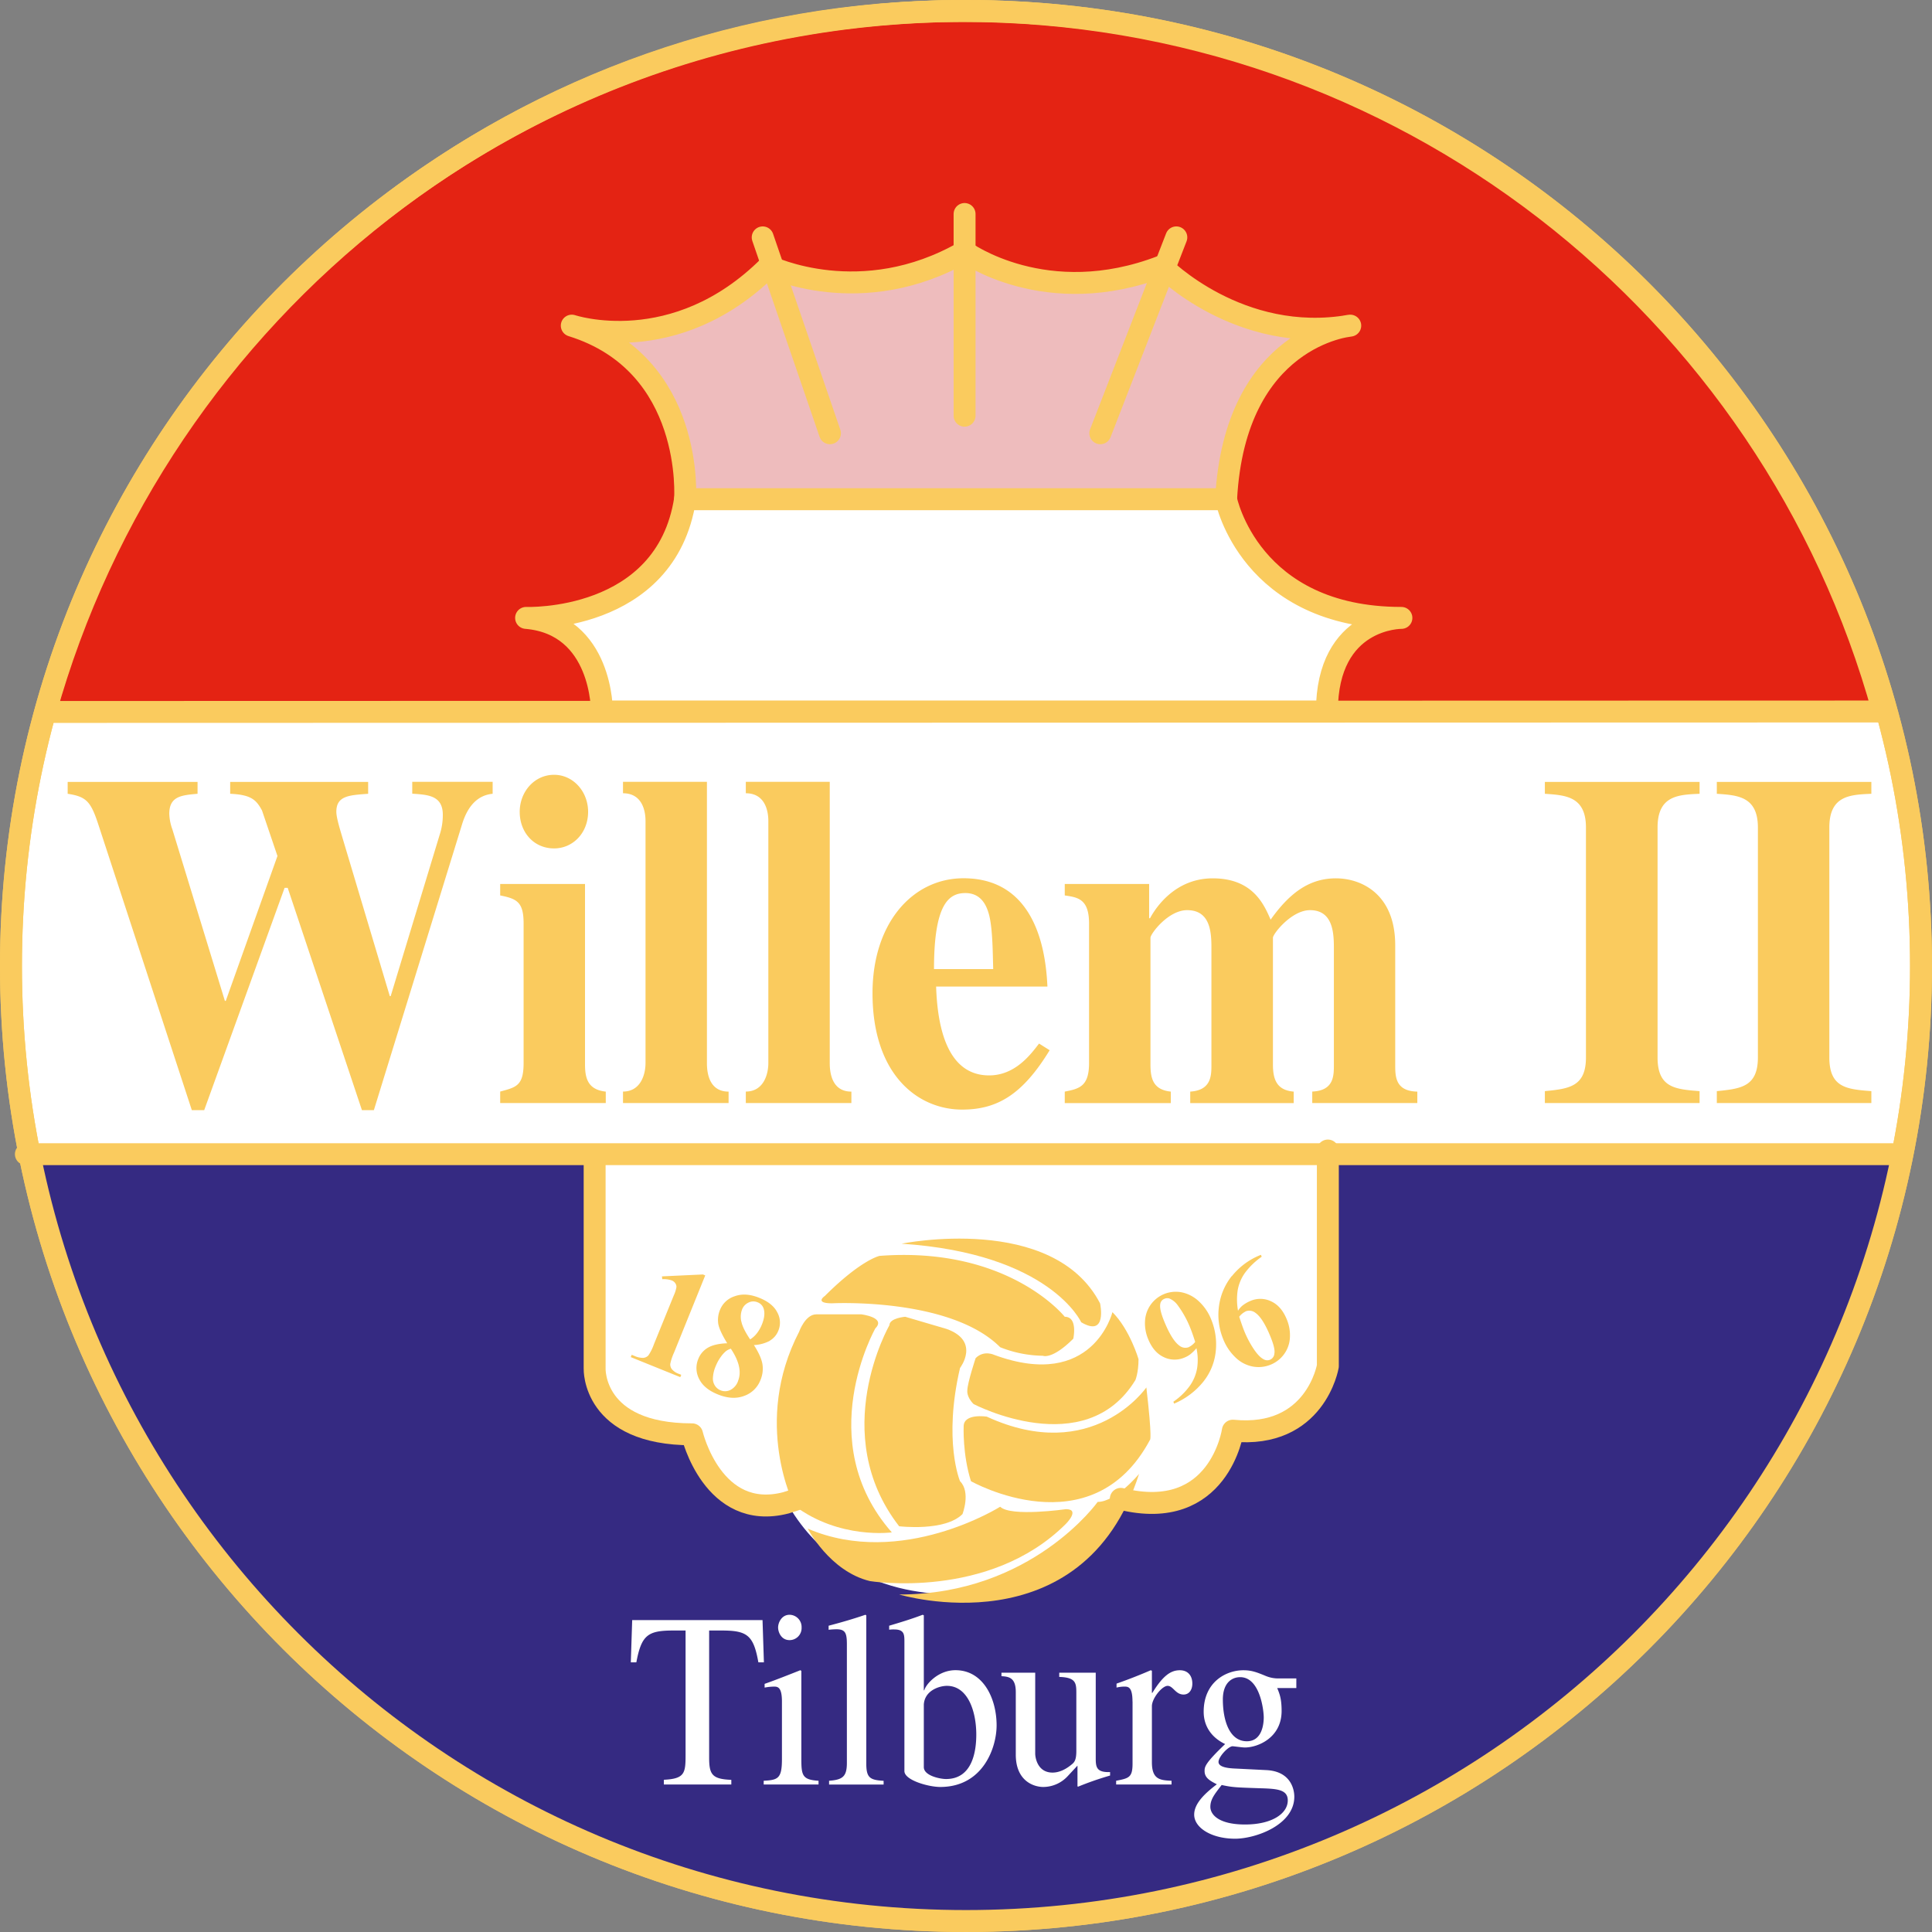 <svg id="willem-II" xmlns="http://www.w3.org/2000/svg" viewBox="0 0 1011.49 1011.48"><rect x="0" y="0" width="1011.49" height="1011.48" fill="#808080" stroke="none"/><defs><style>.cls-1,.cls-6{fill:#fff}.cls-1,.cls-5{stroke:#facb5e;stroke-linecap:round;stroke-linejoin:round;stroke-width:11.48px}.cls-1,.cls-6,.cls-7{fill-rule:evenodd}.cls-5{fill:none}.cls-7{fill:#facb5e}</style></defs><path class="cls-1" d="M1012 512c0 276.14-223.86 500-500 500S12 788.14 12 512 235.86 12 512 12s500 223.86 500 500z" transform="translate(-6.26 -6.26)"/><path d="M999.93 612.77S917.31 1012 510.09 1012c-402 0-489.85-399.23-489.85-399.23z" transform="translate(-6.26 -6.26)" fill="#352a82" fill-rule="evenodd"/><path d="M985.88 372.5l-962.07.24c58.93-210.51 250.7-367 480.02-367 230 0 423.73 155.3 482.05 366.76z" fill="#e42313" fill-rule="evenodd" stroke="#facb5e" stroke-linecap="round" stroke-linejoin="round" stroke-width="11.48"/><path class="cls-1" d="M321.39 378.76s.48-45.63-39.7-49c0 0 73.18 2.87 83.23-62.17h283.22s12.24 62.17 91.82 62.17c0 0-39-.46-39 49z" transform="translate(-6.26 -6.26)"/><path d="M358.66 261.35s5.25-70.78-59.31-90.87c0 0 54 18.18 103.3-31.09 0 0 48.31 23.44 102.35-7.65 0 0 42.57 31.09 103.31 7.65 0 0 40.45 41.33 98.61 31.09 0 0-60.45 5.26-65 90.87z" fill="#eebcbd" fill-rule="evenodd" stroke="#facb5e" stroke-linecap="round" stroke-linejoin="round" stroke-width="11.48"/><path class="cls-5" d="M399.31 124.28l35.2 102.54"/><path class="cls-6" d="M417.72 792.11c-38.37 9.9-49.14-35.88-49.14-35.88-52.29 0-51-34.43-51-34.43V609.57h383.87v112.87s-6.38 38.08-49.74 33.79c0 0-7 48.46-58.66 35.71 0 0-21.69 48.47-81 48.47 0 0-63.13 8.29-94.34-48.3z" transform="translate(-6.26 -6.26)"/><path class="cls-5" d="M511.26 118.3v105.6m110.86-93.36l-39.79 102.54" transform="translate(-6.26 -6.26)"/><path class="cls-7" d="M466.78 663.77s-9.56 1.91-28.69 21c0 0-5.74 3.83 3.82 3.83 0 0 61.86-3.19 88 23a62.24 62.24 0 0022.32 4.46s4.78 2.23 15.94-8.93c0 0 2.55-11.48-4.46-11.48 0 0-29.33-37-96.93-31.88z" transform="translate(-6.26 -6.26)"/><path class="cls-7" d="M424.7 703.31s3.19-8.93 8.92-8.93h23.6s13.07 1.59 7.33 7.33c0 0-33.48 59 8.61 106.82 0 0-27.42 3.82-51-14 0 0-22.32-43.36 2.55-91.18z" transform="translate(-6.26 -6.26)"/><path class="cls-7" d="M429.16 806.61s11.48 22.32 32.52 27.42c0 0 62.49 10.21 102.67-30 0 0 7.65-7.65 0-7.65 0 0-29 4.14-34.44-1.28 0 0-51.65 32.52-100.75 11.48z" transform="translate(-6.26 -6.26)"/><path class="cls-7" d="M477 841.05s96 29 125.62-63.14c0 0-12.12 14.67-21.68 14.67 0 0-34.44 48.47-103.94 48.47z" transform="translate(-6.26 -6.26)"/><path class="cls-7" d="M510.78 753.05s-.63 14.66 3.83 28.69c0 0 63.13 35.71 93.74-21.68 0 0 1.27 0-1.92-27.42 0 0-28.06 40.81-83.54 15.3 0 0-12.11-1.91-12.11 5.11z" transform="translate(-6.26 -6.26)"/><path class="cls-7" d="M471.88 700.12s-32.52 56.75 5.12 105.21c0 0 23.91 2.88 33.16-6.37 0 0 4.46-11.48-1.28-17.22 0 0-8.93-21 0-59.3 0 0 10.84-14-7-20.41l-21.69-6.38s-8.29.64-8.29 4.47zm6.38-42.73s79.32-16.18 103.94 31.25c0 0 3.95 18.08-9.88 9.88 0 0-16.26-36-94.06-41.13z" transform="translate(-6.26 -6.26)"/><path class="cls-7" d="M517.07 717.24s-4.37 13.12-4.37 17c0 0-.55 3.28 3.28 7.11 0 0 58.48 30.6 84.72-12.58 0 0 1.63-3.83 1.63-10.93 0 0-4.5-15.44-13.66-24.6 0 0-10.17 41.32-61.77 22.41 0 0-5.46-2.73-9.83 1.64z" transform="translate(-6.26 -6.26)"/><path class="cls-5" d="M426.13 790.35l-8.41 2.71m0 0c-38.37 9.91-49.14-35.87-49.14-35.87-52.29 0-51-34.43-51-34.43m0 0V610.52m-297.77 0h980.59" transform="translate(-6.26 -6.26)"/><path class="cls-7" d="M264.19 421.84c-8.09.75-13.18 6.72-16 15.92L202 587.47h-6.25l-38.87-116.39h-1.62l-42.09 116.39h-6.48l-49-149.71c-3.94-11.94-6.25-14.43-16-15.92v-6.22h68v6.22c-8.32.75-14.8 1.24-14.8 10.45a25.91 25.91 0 001.62 8.2L124 530.27h.46l27.06-75.85-8.1-23.88c-3-5.46-5.55-8.2-16.65-8.7v-6.22H199v6.22c-9.95.75-16.65 1-16.65 9.45 0 3 1.85 8.95 3.24 13.68l24.75 82.81h.46l25.67-84.55a32.89 32.89 0 001.62-10.44c0-10.2-8.1-10.45-16-11v-6.22h42.09v6.22zm59.22 161.9h-55.28v-6c8.32-2.24 12.26-3 12.26-14.92v-73.08c0-11.19-3.47-12.94-12.26-14.68v-6h44.41v94.54c0 7.71 1.85 13.18 10.87 14.17v6zM296.35 411.9c9.94 0 17.81 8.7 17.81 19.39 0 10.95-7.87 19.15-17.81 19.15-10.64 0-18-8.45-18-19.15 0-10.44 7.63-19.39 18-19.39zm91.36 171.84h-55.28v-6c9.25 0 11.79-8.95 11.79-14.92V436c0-2.74-.46-14.43-11.79-14.43v-6h43.94v147.28c0 7.21 2.31 14.92 11.34 14.92v6zm64.29 0h-55.27v-6c9.25 0 11.79-8.95 11.79-14.92V436c0-2.74-.46-14.43-11.79-14.43v-6h43.94v147.28c0 7.21 2.31 14.92 11.33 14.92v6zm43.25-70.13c0-34.32 7.87-39.79 16.43-39.79 8.09 0 11.1 6.22 12.48 11.69 1.85 7.46 1.85 20.39 2.09 28.1zm55 39c-4.39 5.73-12.49 16.67-26.14 16.67-22 0-27.06-25.37-27.75-46.51h58.28c-.69-13.43-3.69-56.7-43.94-56.7-26.6 0-47.64 23.38-47.64 60.18 0 42.53 23.59 60.93 46.95 60.93 18.5 0 31.68-8 45.79-31.08l-5.55-3.49zm198.03 31.13h-55v-6c11.33-.49 11.33-8.21 11.33-14.17v-60.15c0-7.72 0-20.65-12.49-20.65-9.71 0-19.42 12.44-19.42 14.43v66.4c0 7.95 2.08 13.43 10.87 14.17v6H629.4v-6c11.1-.74 11.1-8.45 11.1-14.17v-60.18c0-8 0-20.65-12.72-20.65-9.95 0-19.2 12.44-19.2 14.43v66.4c0 7.71 1.62 13.18 10.64 14.17v6h-55.51v-6c7.63-1.49 12.72-2.74 12.72-14.92v-73.11c0-12.94-6-13.68-12.72-14.68v-6h44.18V487h.46c3.24-6 13.41-20.89 32.84-20.89 21 0 26.83 13.68 30.3 21.64 10.41-14.68 20.82-21.64 34.23-21.64 12.72 0 31 7.71 31 35.07v62.42c0 6.21 0 13.92 11.57 14.17v6zm147.79 0h-81v-6.22c12.49-1.24 21.51-2.23 21.51-17.65V439.5c0-16.42-10.87-16.91-21.51-17.66v-6.22h81v6.22c-10.87.5-22 .75-22 17.66v120.37c0 15.91 9.25 16.66 22 17.65v6.22zm89.93 0h-80.91v-6.22c12.49-1.24 21.51-2.23 21.51-17.65V439.5c0-16.42-10.87-16.91-21.51-17.66v-6.22H986v6.22c-10.87.5-22 .75-22 17.66v120.37c0 15.91 9.25 16.66 22 17.65v6.22z" transform="translate(-6.26 -6.26)"/><path class="cls-5" d="M701.45 608.61v112.87m0 0s-6.38 38.09-49.74 33.8c0 0-7 48.46-58.66 35.7" transform="translate(-6.26 -6.26)"/><path class="cls-6" d="M389.14 940.52h-35.32v-2.47c11-.52 11.37-3.51 11.37-13.14v-65h-6.53c-13.31 0-16.58 2.47-19.24 16.65h-2.9l.72-22.11h68.24l.72 22.11h-2.9c-2.54-14.31-5.93-16.65-19.24-16.65h-6.53v66.47c0 8.85 1.45 11.32 11.61 11.71v2.47zm16.95-1.95c7.5-.39 9.55-1.17 9.55-11.32v-30.17c0-7.68-2.3-7.81-4.23-7.81a29 29 0 00-4.84.52v-1.95c6.29-2.21 12.46-4.68 18.75-7.16l.48.39v46.18c0 8.59.61 10.8 9 11.32v1.95h-28.71v-1.95zm13.54-86.9a6.4 6.4 0 016.3 6.64 6.31 6.31 0 01-6.3 6.63c-4.35 0-6-4.16-6-6.63s1.81-6.64 6-6.64zm20.69 86.9c7.14-.52 9.32-2.21 9.32-9.37v-62c0-5.86-.73-7.94-5.45-7.94a41.18 41.18 0 00-4.11.26v-2.12c6.41-1.69 12.82-3.51 19.23-5.73l.49.27v77.66c0 7.54 2.06 8.58 9.07 9v1.95h-28.55v-1.95zm49.6-39.93c.49-7.42 8.23-9.76 12.1-9.76 11 0 15.37 13.4 15.37 25.5 0 8.58-1.94 23.28-15.85 23.28-3 0-11.62-1.69-11.62-6.24v-32.78zm-10.16 34.86c0 4.81 12.7 8.32 18.75 8.32 22.38 0 29.52-20.55 29.52-32.26 0-13.92-6.9-28.88-21.54-28.88-9.19 0-15.6 7.55-16.33 10.54h-.24v-39.28l-.6-.27c-5.81 2.22-11.74 4-17.54 5.73v2.08a18.16 18.16 0 012.66-.13c5.32 0 5.32 2.73 5.32 6.63v67.52zm107.68 2.34a163.23 163.23 0 00-16.82 5.85l-.25-.26v-10.79l-5.19 5.59a17.5 17.5 0 01-12.71 5.59c-5 0-14.4-3.12-14.4-16.91v-32.78c0-7.8-3.87-8.07-7.5-8.32V882h17.67v42.4c0 1.82 1.08 9.89 9.07 9.89 3.63 0 7.26-1.82 10.52-4.68 1.1-1 1.94-2.35 1.94-6.64v-30.58c0-5.2-.48-7.93-8.95-8.19V882h19.11v44.6c0 4.69.25 7.68 7.51 7.42v1.82zm11.73-38.76c0-7.68-2.3-7.81-4.23-7.81a17.07 17.07 0 00-4.12.52v-2.08c5.93-2.08 12-4.43 17.91-7l.6.27v11.57h.24c5.69-9.24 9.8-11.84 14.4-11.84 4.11 0 6.53 2.74 6.53 7 0 3.25-1.69 5.72-4.59 5.72-4.24 0-5.45-4.55-8.35-4.55s-8.23 6.51-8.23 10.67v29.27c0 9 4.12 9.49 10.28 9.75v1.95h-29v-1.95c6.65-1.3 8.59-1.69 8.59-9v-32.49zm40.77 55.15c0-3.9 2.18-6.63 5.93-11.45 5.69 1.3 8.34 1.3 19.72 1.7 8.95.26 14.88.52 14.88 6.37 0 6.89-8.23 12.62-22.38 12.62-13.8 0-18.15-5.21-18.15-9.24zm6.54-56.2c0-8.71 4.71-11.7 9.07-11.7 10.4 0 12.34 17.43 12.34 21.07 0 2.86-.61 12.49-8.84 12.49-9.43 0-12.57-11.58-12.57-21.86zm38.47-6V885h-9.32a17 17 0 01-6.66-1.29c-4.84-2-7.49-3-11.73-3-9.19 0-20.8 6.25-20.8 21.73 0 7.54 4.1 13.53 11.24 16.91-10.76 10.28-10.76 12-10.76 14.18 0 3.64 3.14 5.2 6.41 6.89-6.17 4.69-11.86 10-11.86 15.87 0 6.9 9.07 12.62 21.42 12.62 10.89 0 31-7.28 31-22 0-3.65-1.69-13.27-14.63-13.92l-15.61-.78c-3.63-.13-9.44-.52-9.44-3.51 0-2.6 4.85-7.94 7.26-8.2.73 0 5.08.65 6.54.65 6.77 0 19.23-5.07 19.23-19.12 0-6.51-1.09-9-2.3-12z" transform="translate(-6.26 -6.26)"/><path class="cls-5" d="M1012 512c0 276.14-223.86 500-500 500S12 788.14 12 512 235.86 12 512 12s500 223.86 500 500" transform="translate(-6.26 -6.26)"/><path class="cls-7" d="M375.48 674l-16.31 40.35a27.91 27.91 0 00-2 6 4.09 4.09 0 00.85 2.76 8.38 8.38 0 003.77 2.46l1.13.47-.49 1.22-25.94-10.49.49-1.21 1.31.52a10.59 10.59 0 004.79 1.08 4.12 4.12 0 002.64-1.28 24.79 24.79 0 002.89-5.82L359 684.52a17.33 17.33 0 001.41-4.45 3.36 3.36 0 00-.62-2 3.91 3.91 0 00-1.81-1.43 12.61 12.61 0 00-5-.66l-.16-1.48 21.45-1 1.2.48zm18.89 24.14a11 11 0 01.37-6.24 6.6 6.6 0 013.41-3.69 5.62 5.62 0 014.69-.16 5.22 5.22 0 013.29 3.56q.94 3.28-.95 8a19.24 19.24 0 01-2.63 4.65 13.65 13.65 0 01-3.55 3.24q-3.9-5.78-4.6-9.36zm14.88 10.05a10.56 10.56 0 004.53-5.31 11 11 0 00-.55-9.48q-2.42-4.85-9.4-7.65-7.23-2.93-12.9-.85a12.25 12.25 0 00-7.66 7 13.8 13.8 0 00-1 7.22q.48 3.48 4.71 10.4c-4.31.16-7.66.92-10 2.27a11.62 11.62 0 00-5.15 6 12.25 12.25 0 00.44 10.37q2.52 5.19 9.79 8.13 7.67 3.11 13.79.79a14.16 14.16 0 008.53-8.26 15.25 15.25 0 001.06-8.31q-.66-4.1-4.47-10.05a19.51 19.51 0 008.32-2.23zm-16.6 21.15a8.27 8.27 0 01-4 4.63 6.14 6.14 0 01-5.18.17 6.35 6.35 0 01-2.85-2.33 6.87 6.87 0 01-1.11-4.3 17.7 17.7 0 011.45-6 22.34 22.34 0 012.65-4.84 15.69 15.69 0 012.86-3.13 8.78 8.78 0 012.42-1.18q6.65 10 3.72 17zm236.14-17.84a5 5 0 01-5.15-.8q-3.92-2.87-8-13-2.45-6.06-1.92-8.76a3.38 3.38 0 012.15-2.69 3.67 3.67 0 012.65-.15 10.29 10.29 0 014.42 3.65 52.81 52.81 0 016.49 11.75q1.24 3.09 2.56 7.31a9.38 9.38 0 01-3.21 2.65zm7.57 18a30.3 30.3 0 006.41-15.86 34.22 34.22 0 00-2.31-16.37 25.92 25.92 0 00-6.58-9.74 18.58 18.58 0 00-9-4.69 16.13 16.13 0 00-19.13 14.73 21.25 21.25 0 001.59 9.68q2.82 7 8.15 9.5a13 13 0 0010.88.27 12.47 12.47 0 003.13-1.78 23.27 23.27 0 003.16-3.12 28.64 28.64 0 01.34 10.48 22.46 22.46 0 01-3.92 9.33 34.16 34.16 0 01-8.52 8.19l.4 1a39.12 39.12 0 0015.44-11.66zm21.99-36.65a5.17 5.17 0 015.22.77q4 2.83 8 12.86c1.61 4 2.23 6.79 1.88 8.44a3.71 3.71 0 01-5.59 3c-1.62-.81-3.39-2.64-5.3-5.51a52.69 52.69 0 01-4.89-9.31c-.62-1.55-1.5-4-2.62-7.48a9.68 9.68 0 013.28-2.72zm-7.21-18.51a32 32 0 00-6.72 16 33.49 33.49 0 002.23 17 26.82 26.82 0 006.36 9.52 17.69 17.69 0 009 4.82 16.52 16.52 0 009.41-.92 16.15 16.15 0 007-5.39 15.89 15.89 0 003.15-8.57 21.35 21.35 0 00-1.61-9.74c-1.86-4.63-4.57-7.77-8.11-9.45a13 13 0 00-10.86-.28 17.45 17.45 0 00-4.48 2.66 11.5 11.5 0 00-2.09 2.49 32.93 32.93 0 01-.17-10.76 22.19 22.19 0 013.72-8.93 37.28 37.28 0 018.85-8.57l-.4-1a36.47 36.47 0 00-15.21 11.15z" transform="translate(-6.26 -6.26)"/></svg>
